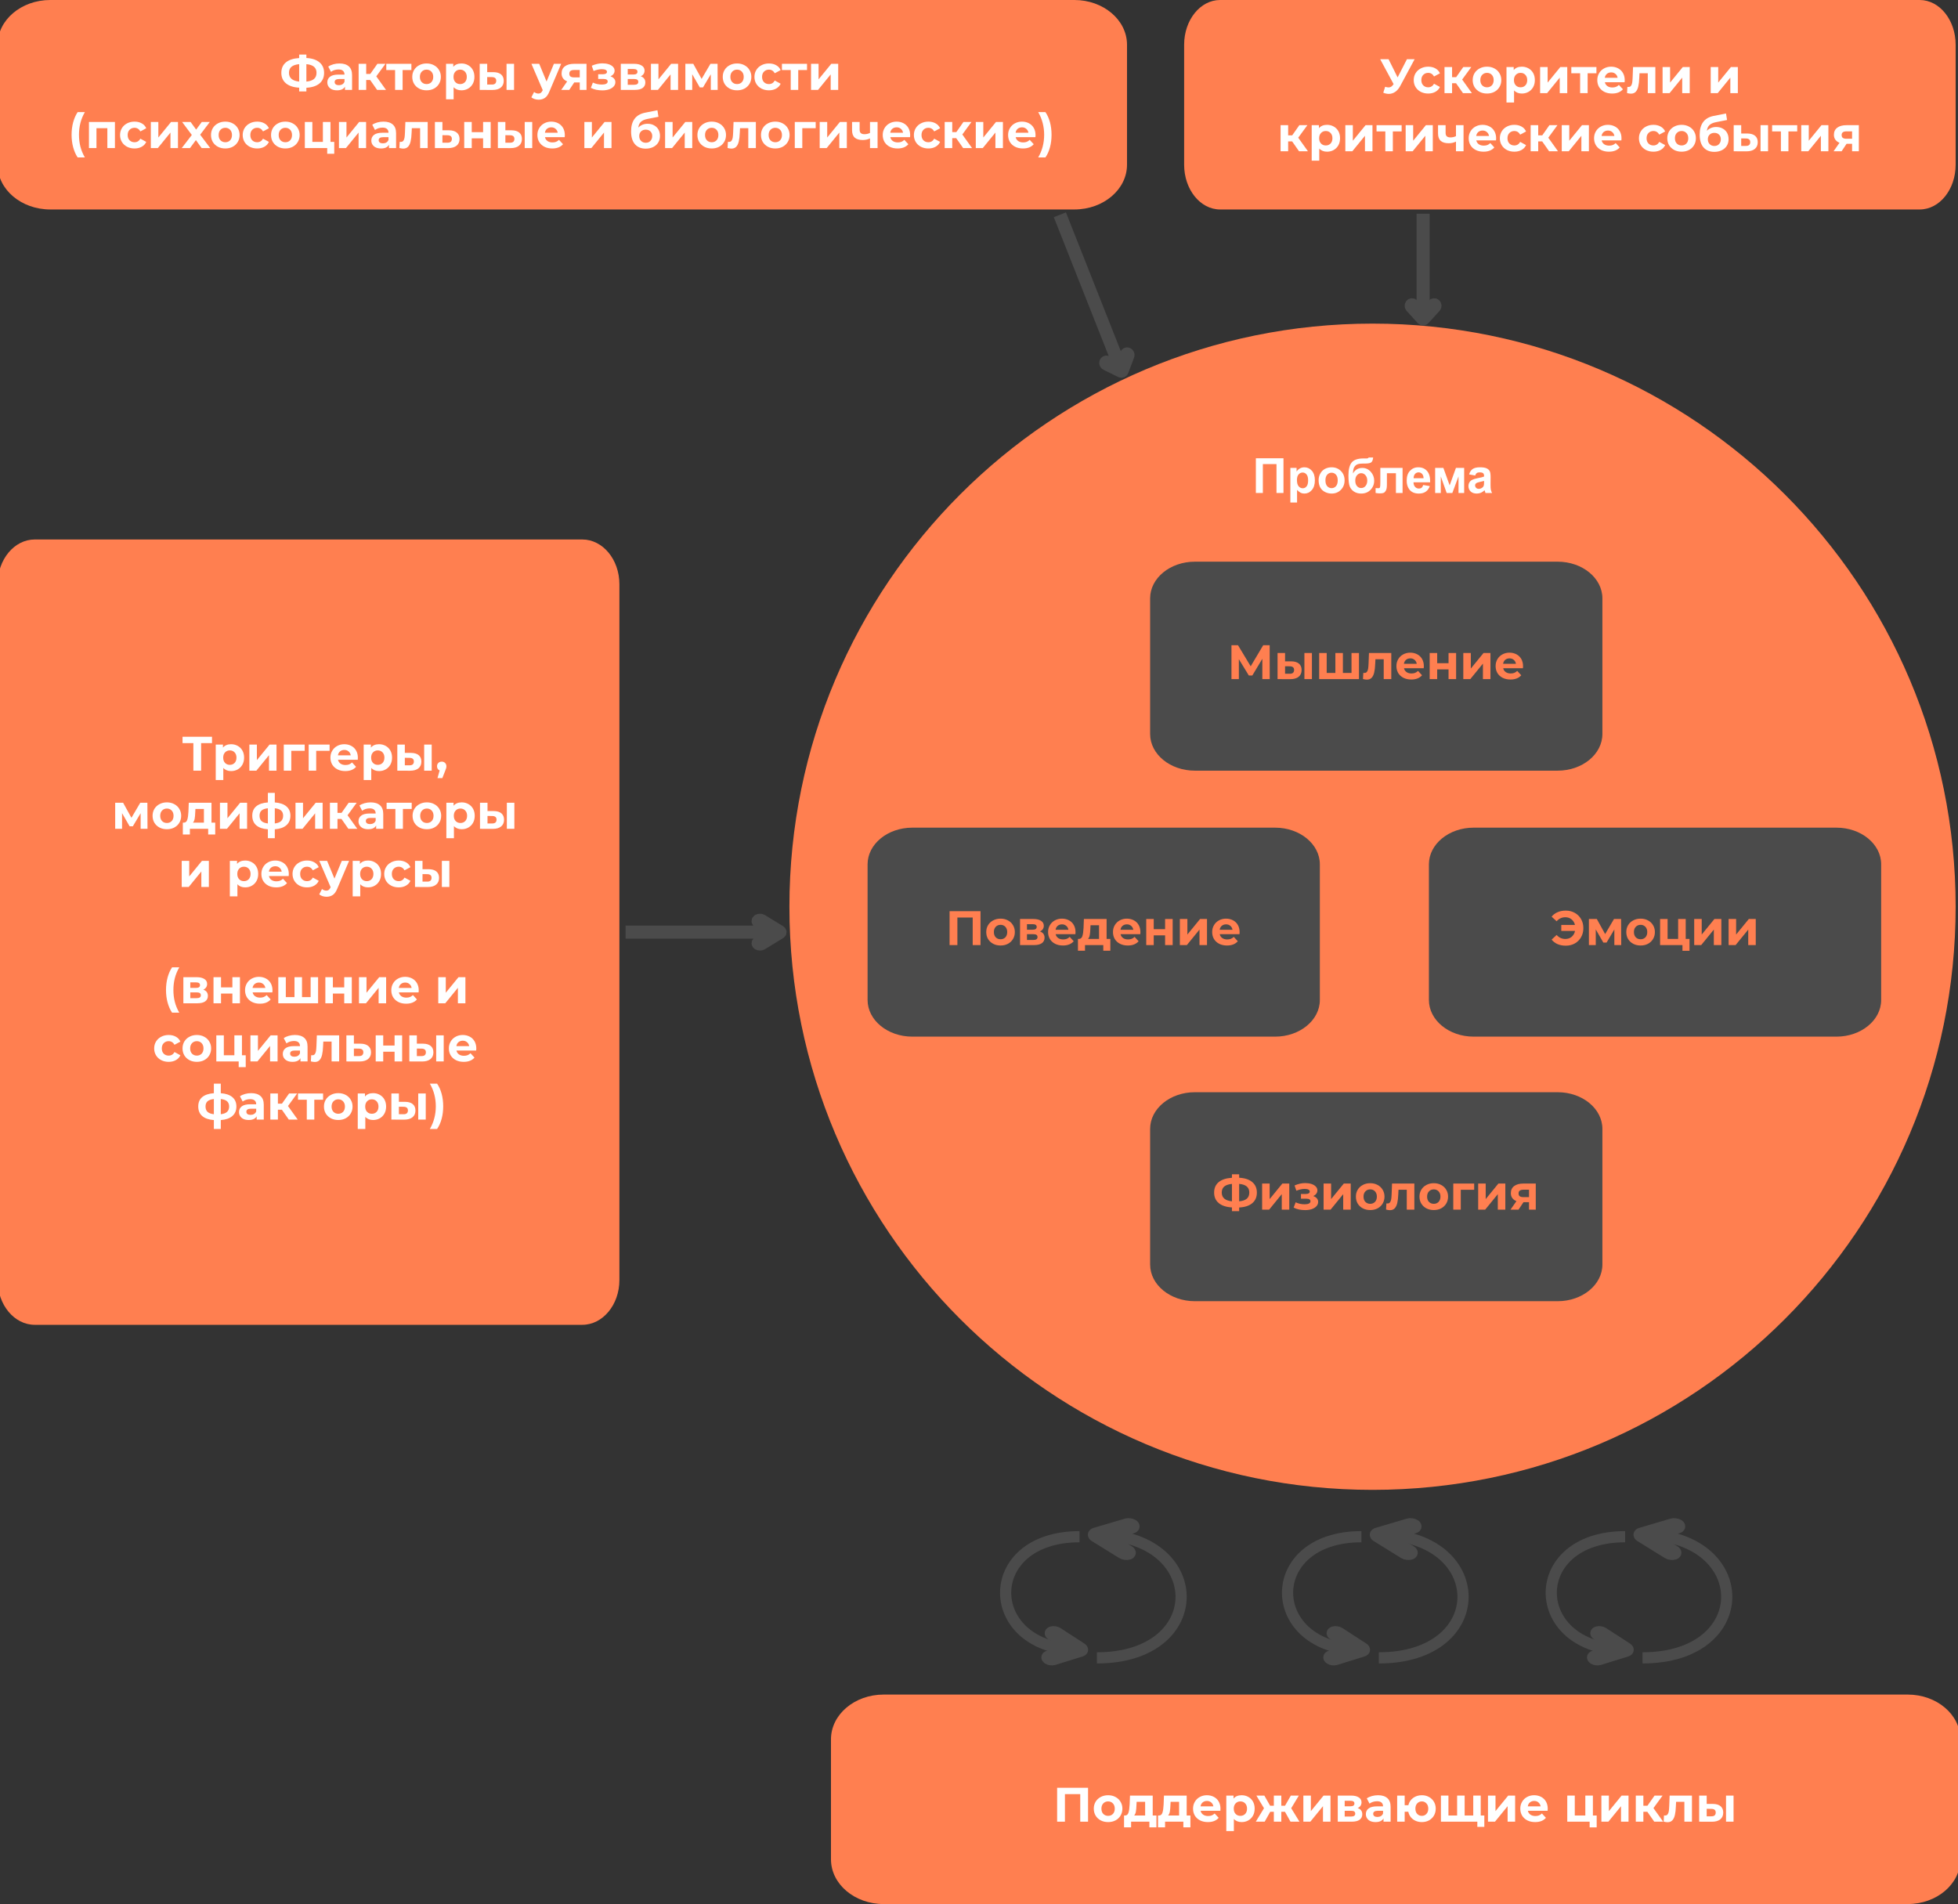 <?xml version="1.0" encoding="UTF-8"?>
<svg xmlns="http://www.w3.org/2000/svg" xmlns:xlink="http://www.w3.org/1999/xlink" width="525.246pt" height="510.763pt" viewBox="0 0 525.246 510.763" version="1.1">
<rect x="0" y="0" width="525.246" height="510.763" fill="#333333" stroke="none"/>
<defs>
<g>
<symbol overflow="visible" id="glyph0-0">
<path style="stroke:none;" d="M 0.516 -9.094 L 7.109 -9.094 L 7.109 0 L 0.516 0 Z M 6.078 -0.906 L 6.078 -8.188 L 1.562 -8.188 L 1.562 -0.906 Z M 6.078 -0.906 "/>
</symbol>
<symbol overflow="visible" id="glyph0-1">
<path style="stroke:none;" d="M 9.406 0 L 9.406 -5.453 L 6.719 -0.969 L 5.781 -0.969 L 3.109 -5.344 L 3.109 0 L 1.125 0 L 1.125 -9.094 L 2.875 -9.094 L 6.281 -3.438 L 9.641 -9.094 L 11.375 -9.094 L 11.391 0 Z M 9.406 0 "/>
</symbol>
<symbol overflow="visible" id="glyph0-2">
<path style="stroke:none;" d="M 4.656 -4.766 C 5.562 -4.754 6.25 -4.547 6.719 -4.141 C 7.188 -3.742 7.422 -3.176 7.422 -2.438 C 7.422 -1.656 7.156 -1.051 6.625 -0.625 C 6.102 -0.195 5.352 0.016 4.375 0.016 L 0.969 0 L 0.969 -7 L 2.984 -7 L 2.984 -4.766 Z M 8.172 -7 L 10.188 -7 L 10.188 0 L 8.172 0 Z M 4.203 -1.438 C 4.586 -1.426 4.883 -1.504 5.094 -1.672 C 5.301 -1.848 5.406 -2.109 5.406 -2.453 C 5.406 -2.797 5.301 -3.047 5.094 -3.203 C 4.895 -3.359 4.598 -3.438 4.203 -3.438 L 2.984 -3.453 L 2.984 -1.438 Z M 4.203 -1.438 "/>
</symbol>
<symbol overflow="visible" id="glyph0-3">
<path style="stroke:none;" d="M 11.641 -7 L 11.641 0 L 0.969 0 L 0.969 -7 L 2.984 -7 L 2.984 -1.656 L 5.312 -1.656 L 5.312 -7 L 7.328 -7 L 7.328 -1.656 L 9.641 -1.656 L 9.641 -7 Z M 11.641 -7 "/>
</symbol>
<symbol overflow="visible" id="glyph0-4">
<path style="stroke:none;" d="M 7.688 -7 L 7.688 0 L 5.656 0 L 5.656 -5.328 L 3.438 -5.328 L 3.375 -4.094 C 3.344 -3.176 3.254 -2.41 3.109 -1.797 C 2.973 -1.191 2.75 -0.719 2.438 -0.375 C 2.125 -0.031 1.691 0.141 1.141 0.141 C 0.848 0.141 0.5 0.086 0.094 -0.016 L 0.188 -1.672 C 0.332 -1.66 0.438 -1.656 0.5 -1.656 C 0.801 -1.656 1.023 -1.766 1.172 -1.984 C 1.328 -2.203 1.43 -2.484 1.484 -2.828 C 1.535 -3.172 1.57 -3.625 1.594 -4.188 L 1.703 -7 Z M 7.688 -7 "/>
</symbol>
<symbol overflow="visible" id="glyph0-5">
<path style="stroke:none;" d="M 7.766 -3.469 C 7.766 -3.445 7.754 -3.266 7.734 -2.922 L 2.438 -2.922 C 2.531 -2.492 2.754 -2.148 3.109 -1.891 C 3.473 -1.641 3.914 -1.516 4.438 -1.516 C 4.801 -1.516 5.125 -1.566 5.406 -1.672 C 5.688 -1.785 5.953 -1.961 6.203 -2.203 L 7.281 -1.031 C 6.625 -0.27 5.66 0.109 4.391 0.109 C 3.598 0.109 2.898 -0.039 2.297 -0.344 C 1.691 -0.656 1.223 -1.082 0.891 -1.625 C 0.566 -2.176 0.406 -2.801 0.406 -3.5 C 0.406 -4.188 0.566 -4.801 0.891 -5.344 C 1.211 -5.895 1.656 -6.32 2.219 -6.625 C 2.789 -6.938 3.426 -7.094 4.125 -7.094 C 4.812 -7.094 5.43 -6.945 5.984 -6.656 C 6.547 -6.363 6.984 -5.941 7.297 -5.391 C 7.609 -4.836 7.766 -4.195 7.766 -3.469 Z M 4.141 -5.562 C 3.68 -5.562 3.297 -5.43 2.984 -5.172 C 2.672 -4.91 2.484 -4.555 2.422 -4.109 L 5.859 -4.109 C 5.785 -4.547 5.594 -4.895 5.281 -5.156 C 4.977 -5.426 4.598 -5.562 4.141 -5.562 Z M 4.141 -5.562 "/>
</symbol>
<symbol overflow="visible" id="glyph0-6">
<path style="stroke:none;" d="M 0.969 -7 L 2.984 -7 L 2.984 -4.266 L 6.031 -4.266 L 6.031 -7 L 8.062 -7 L 8.062 0 L 6.031 0 L 6.031 -2.609 L 2.984 -2.609 L 2.984 0 L 0.969 0 Z M 0.969 -7 "/>
</symbol>
<symbol overflow="visible" id="glyph0-7">
<path style="stroke:none;" d="M 0.969 -7 L 2.984 -7 L 2.984 -2.828 L 6.391 -7 L 8.25 -7 L 8.25 0 L 6.234 0 L 6.234 -4.156 L 2.844 0 L 0.969 0 Z M 0.969 -7 "/>
</symbol>
<symbol overflow="visible" id="glyph0-8">
<path style="stroke:none;" d="M 9.422 -9.094 L 9.422 0 L 7.328 0 L 7.328 -7.391 L 3.219 -7.391 L 3.219 0 L 1.125 0 L 1.125 -9.094 Z M 9.422 -9.094 "/>
</symbol>
<symbol overflow="visible" id="glyph0-9">
<path style="stroke:none;" d="M 4.25 0.109 C 3.508 0.109 2.848 -0.039 2.266 -0.344 C 1.68 -0.656 1.223 -1.082 0.891 -1.625 C 0.566 -2.176 0.406 -2.801 0.406 -3.5 C 0.406 -4.188 0.566 -4.801 0.891 -5.344 C 1.223 -5.895 1.68 -6.32 2.266 -6.625 C 2.848 -6.938 3.508 -7.094 4.25 -7.094 C 4.988 -7.094 5.645 -6.938 6.219 -6.625 C 6.801 -6.32 7.254 -5.895 7.578 -5.344 C 7.91 -4.801 8.078 -4.188 8.078 -3.5 C 8.078 -2.801 7.91 -2.176 7.578 -1.625 C 7.254 -1.082 6.801 -0.656 6.219 -0.344 C 5.645 -0.039 4.988 0.109 4.25 0.109 Z M 4.25 -1.562 C 4.77 -1.562 5.195 -1.734 5.531 -2.078 C 5.863 -2.43 6.031 -2.906 6.031 -3.5 C 6.031 -4.082 5.863 -4.551 5.531 -4.906 C 5.195 -5.258 4.77 -5.438 4.25 -5.438 C 3.727 -5.438 3.297 -5.258 2.953 -4.906 C 2.617 -4.551 2.453 -4.082 2.453 -3.5 C 2.453 -2.906 2.617 -2.43 2.953 -2.078 C 3.297 -1.734 3.727 -1.562 4.25 -1.562 Z M 4.25 -1.562 "/>
</symbol>
<symbol overflow="visible" id="glyph0-10">
<path style="stroke:none;" d="M 6.312 -3.656 C 7.133 -3.375 7.547 -2.816 7.547 -1.984 C 7.547 -1.359 7.305 -0.867 6.828 -0.516 C 6.359 -0.172 5.648 0 4.703 0 L 0.969 0 L 0.969 -7 L 4.547 -7 C 5.422 -7 6.102 -6.836 6.594 -6.516 C 7.094 -6.203 7.344 -5.758 7.344 -5.188 C 7.344 -4.844 7.254 -4.535 7.078 -4.266 C 6.898 -4.004 6.645 -3.801 6.312 -3.656 Z M 2.828 -4.125 L 4.375 -4.125 C 5.082 -4.125 5.438 -4.375 5.438 -4.875 C 5.438 -5.363 5.082 -5.609 4.375 -5.609 L 2.828 -5.609 Z M 4.531 -1.375 C 5.281 -1.375 5.656 -1.629 5.656 -2.141 C 5.656 -2.41 5.566 -2.609 5.391 -2.734 C 5.223 -2.859 4.953 -2.922 4.578 -2.922 L 2.828 -2.922 L 2.828 -1.375 Z M 4.531 -1.375 "/>
</symbol>
<symbol overflow="visible" id="glyph0-11">
<path style="stroke:none;" d="M 8.812 -1.656 L 8.812 1.516 L 6.922 1.516 L 6.922 0 L 2.016 0 L 2.016 1.516 L 0.125 1.516 L 0.125 -1.656 L 0.422 -1.656 C 0.848 -1.664 1.145 -1.922 1.312 -2.422 C 1.477 -2.93 1.582 -3.648 1.625 -4.578 L 1.719 -7 L 7.812 -7 L 7.812 -1.656 Z M 3.453 -4.438 C 3.43 -3.719 3.379 -3.133 3.297 -2.688 C 3.211 -2.238 3.055 -1.895 2.828 -1.656 L 5.781 -1.656 L 5.781 -5.328 L 3.5 -5.328 Z M 3.453 -4.438 "/>
</symbol>
<symbol overflow="visible" id="glyph0-12">
<path style="stroke:none;" d="M 11.906 -4.578 C 11.906 -3.367 11.492 -2.422 10.672 -1.734 C 9.859 -1.047 8.688 -0.66 7.156 -0.578 L 7.156 0.406 L 5.219 0.406 L 5.219 -0.594 C 3.676 -0.688 2.492 -1.078 1.672 -1.766 C 0.848 -2.453 0.438 -3.391 0.438 -4.578 C 0.438 -5.773 0.848 -6.711 1.672 -7.391 C 2.492 -8.066 3.676 -8.453 5.219 -8.547 L 5.219 -9.484 L 7.156 -9.484 L 7.156 -8.562 C 8.688 -8.477 9.859 -8.086 10.672 -7.391 C 11.492 -6.703 11.906 -5.766 11.906 -4.578 Z M 7.156 -2.234 C 8.07 -2.316 8.754 -2.551 9.203 -2.938 C 9.648 -3.32 9.875 -3.875 9.875 -4.594 C 9.875 -5.977 8.969 -6.75 7.156 -6.906 Z M 2.484 -4.578 C 2.484 -3.203 3.395 -2.422 5.219 -2.234 L 5.219 -6.906 C 4.289 -6.812 3.602 -6.578 3.156 -6.203 C 2.707 -5.828 2.484 -5.285 2.484 -4.578 Z M 2.484 -4.578 "/>
</symbol>
<symbol overflow="visible" id="glyph0-13">
<path style="stroke:none;" d="M 5.516 -3.641 C 5.93 -3.504 6.254 -3.301 6.484 -3.031 C 6.711 -2.77 6.828 -2.453 6.828 -2.078 C 6.828 -1.641 6.676 -1.254 6.375 -0.922 C 6.07 -0.586 5.656 -0.328 5.125 -0.141 C 4.594 0.035 3.992 0.125 3.328 0.125 C 2.785 0.125 2.25 0.07 1.719 -0.031 C 1.188 -0.145 0.695 -0.316 0.25 -0.547 L 0.797 -1.969 C 1.523 -1.613 2.336 -1.438 3.234 -1.438 C 3.711 -1.438 4.086 -1.504 4.359 -1.641 C 4.629 -1.785 4.766 -1.988 4.766 -2.25 C 4.766 -2.477 4.672 -2.648 4.484 -2.766 C 4.297 -2.879 4.02 -2.938 3.656 -2.938 L 2.219 -2.938 L 2.219 -4.203 L 3.469 -4.203 C 3.82 -4.203 4.094 -4.254 4.281 -4.359 C 4.477 -4.473 4.578 -4.641 4.578 -4.859 C 4.578 -5.086 4.457 -5.258 4.219 -5.375 C 3.977 -5.5 3.641 -5.562 3.203 -5.562 C 2.523 -5.562 1.785 -5.398 0.984 -5.078 L 0.5 -6.484 C 1.469 -6.91 2.41 -7.125 3.328 -7.125 C 3.961 -7.125 4.523 -7.047 5.016 -6.891 C 5.516 -6.734 5.906 -6.504 6.188 -6.203 C 6.477 -5.91 6.625 -5.562 6.625 -5.156 C 6.625 -4.832 6.523 -4.535 6.328 -4.266 C 6.129 -4.004 5.859 -3.797 5.516 -3.641 Z M 5.516 -3.641 "/>
</symbol>
<symbol overflow="visible" id="glyph0-14">
<path style="stroke:none;" d="M 6.578 -5.328 L 2.984 -5.328 L 2.984 0 L 0.969 0 L 0.969 -7 L 6.578 -7 Z M 6.578 -5.328 "/>
</symbol>
<symbol overflow="visible" id="glyph0-15">
<path style="stroke:none;" d="M 7.188 -7 L 7.188 0 L 5.375 0 L 5.375 -2 L 3.891 -2 L 2.562 0 L 0.406 0 L 2 -2.281 C 1.52 -2.477 1.148 -2.754 0.891 -3.109 C 0.629 -3.473 0.5 -3.91 0.5 -4.422 C 0.5 -5.242 0.797 -5.879 1.391 -6.328 C 1.984 -6.773 2.801 -7 3.844 -7 Z M 3.891 -5.344 C 3.453 -5.344 3.125 -5.266 2.906 -5.109 C 2.688 -4.953 2.578 -4.703 2.578 -4.359 C 2.578 -4.004 2.68 -3.75 2.891 -3.594 C 3.109 -3.438 3.43 -3.359 3.859 -3.359 L 5.375 -3.359 L 5.375 -5.344 Z M 3.891 -5.344 "/>
</symbol>
<symbol overflow="visible" id="glyph0-16">
<path style="stroke:none;" d="M 4.047 -9.25 C 4.941 -9.25 5.75 -9.047 6.469 -8.641 C 7.188 -8.242 7.75 -7.688 8.156 -6.969 C 8.562 -6.258 8.766 -5.453 8.766 -4.547 C 8.766 -3.648 8.562 -2.844 8.156 -2.125 C 7.75 -1.406 7.188 -0.844 6.469 -0.438 C 5.75 -0.039 4.941 0.156 4.047 0.156 C 3.234 0.156 2.504 0.02 1.859 -0.25 C 1.211 -0.531 0.676 -0.938 0.25 -1.469 L 1.594 -2.719 C 2.227 -2 3.008 -1.641 3.938 -1.641 C 4.602 -1.641 5.164 -1.832 5.625 -2.219 C 6.094 -2.613 6.395 -3.141 6.531 -3.797 L 2.844 -3.797 L 2.844 -5.406 L 6.516 -5.406 C 6.367 -6.031 6.062 -6.531 5.594 -6.906 C 5.133 -7.281 4.582 -7.469 3.938 -7.469 C 3.008 -7.469 2.227 -7.109 1.594 -6.391 L 0.25 -7.625 C 0.676 -8.156 1.211 -8.555 1.859 -8.828 C 2.504 -9.109 3.234 -9.25 4.047 -9.25 Z M 4.047 -9.25 "/>
</symbol>
<symbol overflow="visible" id="glyph0-17">
<path style="stroke:none;" d="M 7.797 0 L 7.797 -4.188 L 5.703 -0.672 L 4.844 -0.672 L 2.812 -4.203 L 2.812 0 L 0.969 0 L 0.969 -7 L 3.094 -7 L 5.328 -2.953 L 7.703 -7 L 9.609 -7 L 9.641 0 Z M 7.797 0 "/>
</symbol>
<symbol overflow="visible" id="glyph0-18">
<path style="stroke:none;" d="M 8.859 -1.656 L 8.859 1.531 L 6.969 1.531 L 6.969 0 L 0.969 0 L 0.969 -7 L 2.984 -7 L 2.984 -1.656 L 5.812 -1.656 L 5.812 -7 L 7.844 -7 L 7.844 -1.656 Z M 8.859 -1.656 "/>
</symbol>
<symbol overflow="visible" id="glyph0-19">
<path style="stroke:none;" d="M 3.688 -7.094 C 4.77 -7.094 5.602 -6.832 6.188 -6.312 C 6.77 -5.801 7.062 -5.023 7.062 -3.984 L 7.062 0 L 5.156 0 L 5.156 -0.875 C 4.781 -0.219 4.07 0.109 3.031 0.109 C 2.488 0.109 2.02 0.02 1.625 -0.156 C 1.238 -0.344 0.941 -0.598 0.734 -0.922 C 0.523 -1.242 0.422 -1.609 0.422 -2.016 C 0.422 -2.66 0.664 -3.172 1.156 -3.547 C 1.645 -3.922 2.398 -4.109 3.422 -4.109 L 5.031 -4.109 C 5.031 -4.547 4.895 -4.883 4.625 -5.125 C 4.363 -5.363 3.961 -5.484 3.422 -5.484 C 3.047 -5.484 2.676 -5.426 2.312 -5.312 C 1.957 -5.195 1.656 -5.039 1.406 -4.844 L 0.672 -6.25 C 1.055 -6.52 1.516 -6.727 2.047 -6.875 C 2.578 -7.02 3.125 -7.094 3.688 -7.094 Z M 3.531 -1.266 C 3.883 -1.266 4.191 -1.344 4.453 -1.5 C 4.723 -1.656 4.914 -1.891 5.031 -2.203 L 5.031 -2.922 L 3.641 -2.922 C 2.805 -2.922 2.391 -2.648 2.391 -2.109 C 2.391 -1.848 2.488 -1.641 2.688 -1.484 C 2.895 -1.336 3.176 -1.266 3.531 -1.266 Z M 3.531 -1.266 "/>
</symbol>
<symbol overflow="visible" id="glyph0-20">
<path style="stroke:none;" d="M 4.062 -2.656 L 3 -2.656 L 3 0 L 0.969 0 L 0.969 -7 L 3 -7 L 3 -4.281 L 4.094 -4.281 L 6 -7 L 8.156 -7 L 5.703 -3.641 L 8.312 0 L 5.922 0 Z M 4.062 -2.656 "/>
</symbol>
<symbol overflow="visible" id="glyph0-21">
<path style="stroke:none;" d="M 6.844 -5.328 L 4.484 -5.328 L 4.484 0 L 2.469 0 L 2.469 -5.328 L 0.109 -5.328 L 0.109 -7 L 6.844 -7 Z M 6.844 -5.328 "/>
</symbol>
<symbol overflow="visible" id="glyph0-22">
<path style="stroke:none;" d="M 5.094 -7.094 C 5.75 -7.094 6.344 -6.941 6.875 -6.641 C 7.406 -6.348 7.82 -5.93 8.125 -5.391 C 8.426 -4.848 8.578 -4.219 8.578 -3.5 C 8.578 -2.781 8.426 -2.148 8.125 -1.609 C 7.82 -1.066 7.406 -0.645 6.875 -0.344 C 6.344 -0.039 5.75 0.109 5.094 0.109 C 4.207 0.109 3.508 -0.172 3 -0.734 L 3 2.516 L 0.969 2.516 L 0.969 -7 L 2.906 -7 L 2.906 -6.188 C 3.406 -6.789 4.133 -7.094 5.094 -7.094 Z M 4.75 -1.562 C 5.27 -1.562 5.695 -1.734 6.031 -2.078 C 6.363 -2.43 6.531 -2.906 6.531 -3.5 C 6.531 -4.082 6.363 -4.551 6.031 -4.906 C 5.695 -5.258 5.27 -5.438 4.75 -5.438 C 4.227 -5.438 3.801 -5.258 3.469 -4.906 C 3.133 -4.551 2.969 -4.082 2.969 -3.5 C 2.969 -2.906 3.133 -2.43 3.469 -2.078 C 3.801 -1.734 4.227 -1.562 4.75 -1.562 Z M 4.75 -1.562 "/>
</symbol>
<symbol overflow="visible" id="glyph0-23">
<path style="stroke:none;" d=""/>
</symbol>
<symbol overflow="visible" id="glyph0-24">
<path style="stroke:none;" d="M 7.984 -7 L 4.828 0.422 C 4.504 1.234 4.109 1.801 3.641 2.125 C 3.172 2.457 2.598 2.625 1.922 2.625 C 1.566 2.625 1.207 2.566 0.844 2.453 C 0.488 2.336 0.203 2.18 -0.016 1.984 L 0.719 0.547 C 0.875 0.68 1.051 0.785 1.25 0.859 C 1.457 0.941 1.66 0.984 1.859 0.984 C 2.141 0.984 2.363 0.914 2.531 0.781 C 2.707 0.645 2.867 0.422 3.016 0.109 L 3.031 0.047 L 0 -7 L 2.094 -7 L 4.062 -2.25 L 6.031 -7 Z M 7.984 -7 "/>
</symbol>
<symbol overflow="visible" id="glyph0-25">
<path style="stroke:none;" d="M 4.297 0.109 C 3.555 0.109 2.891 -0.039 2.297 -0.344 C 1.703 -0.656 1.238 -1.082 0.906 -1.625 C 0.57 -2.176 0.406 -2.801 0.406 -3.5 C 0.406 -4.188 0.57 -4.801 0.906 -5.344 C 1.238 -5.895 1.703 -6.32 2.297 -6.625 C 2.891 -6.938 3.555 -7.094 4.297 -7.094 C 5.035 -7.094 5.68 -6.938 6.234 -6.625 C 6.785 -6.32 7.188 -5.883 7.438 -5.312 L 5.859 -4.469 C 5.492 -5.113 4.969 -5.438 4.281 -5.438 C 3.758 -5.438 3.32 -5.258 2.969 -4.906 C 2.625 -4.562 2.453 -4.094 2.453 -3.5 C 2.453 -2.895 2.625 -2.422 2.969 -2.078 C 3.32 -1.734 3.758 -1.562 4.281 -1.562 C 4.977 -1.562 5.504 -1.879 5.859 -2.516 L 7.438 -1.656 C 7.188 -1.102 6.785 -0.672 6.234 -0.359 C 5.68 -0.047 5.035 0.109 4.297 0.109 Z M 4.297 0.109 "/>
</symbol>
<symbol overflow="visible" id="glyph0-26">
<path style="stroke:none;" d="M 2.578 2.516 C 2.055 1.734 1.656 0.82 1.375 -0.219 C 1.094 -1.258 0.953 -2.375 0.953 -3.562 C 0.953 -4.75 1.094 -5.863 1.375 -6.906 C 1.656 -7.945 2.055 -8.859 2.578 -9.641 L 4.516 -9.641 C 3.961 -8.68 3.562 -7.703 3.312 -6.703 C 3.062 -5.711 2.938 -4.664 2.938 -3.562 C 2.938 -2.445 3.062 -1.395 3.312 -0.406 C 3.562 0.582 3.961 1.555 4.516 2.516 Z M 2.578 2.516 "/>
</symbol>
<symbol overflow="visible" id="glyph0-27">
<path style="stroke:none;" d="M 7.938 -7 L 7.938 0 L 5.906 0 L 5.906 -5.328 L 2.984 -5.328 L 2.984 0 L 0.969 0 L 0.969 -7 Z M 7.938 -7 "/>
</symbol>
<symbol overflow="visible" id="glyph0-28">
<path style="stroke:none;" d="M 5.359 0 L 3.828 -2.141 L 2.25 0 L 0.031 0 L 2.734 -3.516 L 0.125 -7 L 2.406 -7 L 3.891 -4.953 L 5.406 -7 L 7.562 -7 L 4.969 -3.578 L 7.672 0 Z M 5.359 0 "/>
</symbol>
<symbol overflow="visible" id="glyph0-29">
<path style="stroke:none;" d="M 4.766 -4.766 C 5.672 -4.754 6.363 -4.547 6.844 -4.141 C 7.332 -3.734 7.578 -3.164 7.578 -2.438 C 7.578 -1.664 7.305 -1.062 6.766 -0.625 C 6.223 -0.195 5.461 0.016 4.484 0.016 L 0.969 0 L 0.969 -7 L 2.984 -7 L 2.984 -4.766 Z M 4.297 -1.438 C 4.691 -1.426 4.992 -1.504 5.203 -1.672 C 5.41 -1.848 5.516 -2.109 5.516 -2.453 C 5.516 -2.797 5.41 -3.047 5.203 -3.203 C 5.004 -3.359 4.703 -3.438 4.297 -3.438 L 2.984 -3.453 L 2.984 -1.438 Z M 4.297 -1.438 "/>
</symbol>
<symbol overflow="visible" id="glyph0-30">
<path style="stroke:none;" d="M 5.016 -6.516 C 5.68 -6.516 6.266 -6.375 6.766 -6.094 C 7.273 -5.82 7.664 -5.441 7.938 -4.953 C 8.207 -4.461 8.344 -3.891 8.344 -3.234 C 8.344 -2.566 8.18 -1.973 7.859 -1.453 C 7.535 -0.941 7.082 -0.547 6.5 -0.266 C 5.914 0.016 5.258 0.156 4.531 0.156 C 3.301 0.156 2.336 -0.234 1.641 -1.016 C 0.941 -1.805 0.594 -2.957 0.594 -4.469 C 0.594 -5.875 0.898 -6.992 1.516 -7.828 C 2.129 -8.672 3.066 -9.223 4.328 -9.484 L 7.656 -10.141 L 7.938 -8.391 L 4.984 -7.812 C 4.191 -7.656 3.602 -7.395 3.219 -7.031 C 2.832 -6.664 2.602 -6.148 2.531 -5.484 C 2.832 -5.816 3.195 -6.07 3.625 -6.25 C 4.051 -6.426 4.516 -6.516 5.016 -6.516 Z M 4.531 -1.422 C 5.051 -1.422 5.469 -1.586 5.781 -1.922 C 6.102 -2.266 6.266 -2.695 6.266 -3.219 C 6.266 -3.738 6.102 -4.156 5.781 -4.469 C 5.469 -4.781 5.051 -4.938 4.531 -4.938 C 4.008 -4.938 3.586 -4.781 3.266 -4.469 C 2.941 -4.156 2.781 -3.738 2.781 -3.219 C 2.781 -2.688 2.941 -2.254 3.266 -1.922 C 3.598 -1.586 4.02 -1.422 4.531 -1.422 Z M 4.531 -1.422 "/>
</symbol>
<symbol overflow="visible" id="glyph0-31">
<path style="stroke:none;" d="M 7.266 -7 L 7.266 0 L 5.234 0 L 5.234 -2.594 C 4.648 -2.301 4 -2.156 3.281 -2.156 C 2.344 -2.156 1.629 -2.367 1.141 -2.797 C 0.66 -3.223 0.422 -3.891 0.422 -4.797 L 0.422 -7 L 2.453 -7 L 2.453 -4.922 C 2.453 -4.504 2.562 -4.195 2.781 -4 C 3.008 -3.812 3.332 -3.719 3.75 -3.719 C 4.27 -3.719 4.766 -3.832 5.234 -4.062 L 5.234 -7 Z M 7.266 -7 "/>
</symbol>
<symbol overflow="visible" id="glyph0-32">
<path style="stroke:none;" d="M 0.125 2.516 C 0.676 1.555 1.078 0.582 1.328 -0.406 C 1.586 -1.395 1.719 -2.445 1.719 -3.562 C 1.719 -4.664 1.586 -5.711 1.328 -6.703 C 1.078 -7.703 0.676 -8.68 0.125 -9.641 L 2.062 -9.641 C 2.594 -8.867 3 -7.961 3.281 -6.922 C 3.562 -5.879 3.703 -4.758 3.703 -3.562 C 3.703 -2.363 3.562 -1.242 3.281 -0.203 C 3.008 0.828 2.602 1.734 2.062 2.516 Z M 0.125 2.516 "/>
</symbol>
<symbol overflow="visible" id="glyph0-33">
<path style="stroke:none;" d="M 9.344 -9.094 L 5.469 -1.891 C 5.094 -1.203 4.645 -0.68 4.125 -0.328 C 3.602 0.023 3.035 0.203 2.422 0.203 C 1.941 0.203 1.445 0.098 0.938 -0.109 L 1.438 -1.703 C 1.801 -1.586 2.109 -1.531 2.359 -1.531 C 2.617 -1.531 2.848 -1.594 3.047 -1.719 C 3.254 -1.844 3.445 -2.039 3.625 -2.312 L 3.703 -2.422 L 0.109 -9.094 L 2.359 -9.094 L 4.781 -4.219 L 7.281 -9.094 Z M 9.344 -9.094 "/>
</symbol>
<symbol overflow="visible" id="glyph0-34">
<path style="stroke:none;" d="M 8.094 -7.391 L 5.172 -7.391 L 5.172 0 L 3.094 0 L 3.094 -7.391 L 0.188 -7.391 L 0.188 -9.094 L 8.094 -9.094 Z M 8.094 -7.391 "/>
</symbol>
<symbol overflow="visible" id="glyph0-35">
<path style="stroke:none;" d="M 1.719 -2.422 C 2.082 -2.422 2.379 -2.305 2.609 -2.078 C 2.848 -1.848 2.969 -1.547 2.969 -1.172 C 2.969 -0.992 2.941 -0.816 2.891 -0.641 C 2.848 -0.473 2.754 -0.219 2.609 0.125 L 1.875 2 L 0.578 2 L 1.156 -0.062 C 0.938 -0.145 0.766 -0.285 0.641 -0.484 C 0.516 -0.68 0.453 -0.91 0.453 -1.172 C 0.453 -1.547 0.57 -1.848 0.812 -2.078 C 1.051 -2.305 1.352 -2.422 1.719 -2.422 Z M 1.719 -2.422 "/>
</symbol>
<symbol overflow="visible" id="glyph0-36">
<path style="stroke:none;" d="M 10.641 -3.516 C 10.641 -2.43 10.273 -1.578 9.547 -0.953 C 8.828 -0.328 7.797 0.031 6.453 0.125 L 6.453 2.516 L 4.594 2.516 L 4.594 0.125 C 3.25 0.031 2.211 -0.32 1.484 -0.938 C 0.766 -1.562 0.406 -2.422 0.406 -3.516 C 0.406 -4.598 0.758 -5.438 1.469 -6.031 C 2.188 -6.633 3.227 -6.984 4.594 -7.078 L 4.594 -9.641 L 6.453 -9.641 L 6.453 -7.078 C 7.797 -6.984 8.828 -6.633 9.547 -6.031 C 10.273 -5.426 10.641 -4.586 10.641 -3.516 Z M 2.359 -3.516 C 2.359 -2.898 2.535 -2.422 2.891 -2.078 C 3.254 -1.742 3.82 -1.531 4.594 -1.438 L 4.594 -5.516 C 3.82 -5.43 3.254 -5.227 2.891 -4.906 C 2.535 -4.582 2.359 -4.117 2.359 -3.516 Z M 6.453 -1.438 C 7.223 -1.531 7.785 -1.742 8.141 -2.078 C 8.504 -2.422 8.688 -2.898 8.688 -3.516 C 8.688 -4.117 8.504 -4.582 8.141 -4.906 C 7.785 -5.227 7.223 -5.43 6.453 -5.516 Z M 6.453 -1.438 "/>
</symbol>
<symbol overflow="visible" id="glyph0-37">
<path style="stroke:none;" d="M 7.906 -2.656 L 6.922 -2.656 L 6.922 0 L 4.922 0 L 4.922 -2.656 L 3.953 -2.656 L 2.469 0 L 0.078 0 L 2.281 -3.609 L 0.234 -7 L 2.375 -7 L 3.922 -4.281 L 4.922 -4.281 L 4.922 -7 L 6.922 -7 L 6.922 -4.281 L 7.922 -4.281 L 9.484 -7 L 11.625 -7 L 9.578 -3.609 L 11.797 0 L 9.391 0 Z M 7.906 -2.656 "/>
</symbol>
<symbol overflow="visible" id="glyph0-38">
<path style="stroke:none;" d="M 7.594 -7.094 C 8.301 -7.094 8.938 -6.938 9.5 -6.625 C 10.062 -6.32 10.504 -5.895 10.828 -5.344 C 11.148 -4.801 11.312 -4.188 11.312 -3.5 C 11.312 -2.801 11.148 -2.176 10.828 -1.625 C 10.504 -1.082 10.062 -0.656 9.5 -0.344 C 8.938 -0.039 8.301 0.109 7.594 0.109 C 6.977 0.109 6.414 -0.004 5.906 -0.234 C 5.395 -0.461 4.969 -0.785 4.625 -1.203 C 4.289 -1.629 4.066 -2.117 3.953 -2.672 L 2.984 -2.672 L 2.984 0 L 0.969 0 L 0.969 -7 L 2.984 -7 L 2.984 -4.422 L 3.969 -4.422 C 4.164 -5.234 4.586 -5.879 5.234 -6.359 C 5.891 -6.848 6.676 -7.094 7.594 -7.094 Z M 7.594 -1.562 C 8.082 -1.562 8.488 -1.734 8.812 -2.078 C 9.145 -2.43 9.312 -2.906 9.312 -3.5 C 9.312 -4.094 9.145 -4.562 8.812 -4.906 C 8.488 -5.258 8.082 -5.438 7.594 -5.438 C 7.094 -5.438 6.676 -5.258 6.344 -4.906 C 6.02 -4.562 5.859 -4.094 5.859 -3.5 C 5.859 -2.906 6.02 -2.43 6.344 -2.078 C 6.676 -1.734 7.094 -1.562 7.594 -1.562 Z M 7.594 -1.562 "/>
</symbol>
<symbol overflow="visible" id="glyph0-39">
<path style="stroke:none;" d="M 11.641 -7 L 11.641 0 L 0.969 0 L 0.969 -7 L 2.984 -7 L 2.984 -1.656 L 5.312 -1.656 L 5.312 -7 L 7.328 -7 L 7.328 -1.656 L 9.641 -1.656 L 9.641 -7 Z M 12.609 -1.656 L 12.609 1.391 L 10.734 1.391 L 10.734 0 L 9.578 0 L 9.578 -1.656 Z M 12.609 -1.656 "/>
</symbol>
<symbol overflow="visible" id="glyph1-0">
<path style="stroke:none;" d="M 1.625 0 L 1.625 -8.125 L 8.125 -8.125 L 8.125 0 Z M 1.828 -0.203 L 7.922 -0.203 L 7.922 -7.922 L 1.828 -7.922 Z M 1.828 -0.203 "/>
</symbol>
<symbol overflow="visible" id="glyph1-1">
<path style="stroke:none;" d="M 0.969 -9.312 L 8.375 -9.312 L 8.375 0 L 6.5 0 L 6.5 -7.75 L 2.844 -7.75 L 2.844 0 L 0.969 0 Z M 0.969 -9.312 "/>
</symbol>
<symbol overflow="visible" id="glyph1-2">
<path style="stroke:none;" d="M 0.875 -6.734 L 2.547 -6.734 L 2.547 -5.75 C 2.766 -6.094 3.055 -6.367 3.422 -6.578 C 3.785 -6.785 4.191 -6.891 4.641 -6.891 C 5.43 -6.891 6.098 -6.582 6.641 -5.969 C 7.18 -5.352 7.453 -4.5 7.453 -3.406 C 7.453 -2.281 7.176 -1.406 6.625 -0.781 C 6.082 -0.156 5.422 0.156 4.641 0.156 C 4.266 0.156 3.926 0.082 3.625 -0.062 C 3.32 -0.219 3.004 -0.473 2.672 -0.828 L 2.672 2.562 L 0.875 2.562 Z M 2.641 -3.484 C 2.641 -2.723 2.789 -2.16 3.094 -1.797 C 3.395 -1.441 3.766 -1.266 4.203 -1.266 C 4.609 -1.266 4.945 -1.43 5.219 -1.766 C 5.5 -2.098 5.641 -2.641 5.641 -3.391 C 5.641 -4.098 5.5 -4.625 5.219 -4.969 C 4.938 -5.312 4.586 -5.484 4.172 -5.484 C 3.734 -5.484 3.367 -5.312 3.078 -4.969 C 2.785 -4.633 2.641 -4.141 2.641 -3.484 Z M 2.641 -3.484 "/>
</symbol>
<symbol overflow="visible" id="glyph1-3">
<path style="stroke:none;" d="M 0.516 -3.469 C 0.516 -4.062 0.66 -4.633 0.953 -5.188 C 1.242 -5.738 1.656 -6.16 2.188 -6.453 C 2.727 -6.742 3.332 -6.891 4 -6.891 C 5.008 -6.891 5.844 -6.555 6.5 -5.891 C 7.156 -5.234 7.484 -4.398 7.484 -3.391 C 7.484 -2.367 7.148 -1.52 6.484 -0.844 C 5.828 -0.176 5 0.156 4 0.156 C 3.383 0.156 2.797 0.016 2.234 -0.266 C 1.672 -0.547 1.242 -0.953 0.953 -1.484 C 0.66 -2.023 0.516 -2.688 0.516 -3.469 Z M 2.344 -3.375 C 2.344 -2.707 2.5 -2.191 2.812 -1.828 C 3.133 -1.473 3.531 -1.297 4 -1.297 C 4.469 -1.297 4.859 -1.473 5.172 -1.828 C 5.484 -2.191 5.641 -2.711 5.641 -3.391 C 5.641 -4.047 5.484 -4.551 5.172 -4.906 C 4.859 -5.258 4.469 -5.438 4 -5.438 C 3.531 -5.438 3.133 -5.258 2.812 -4.906 C 2.5 -4.551 2.344 -4.039 2.344 -3.375 Z M 2.344 -3.375 "/>
</symbol>
<symbol overflow="visible" id="glyph1-4">
<path style="stroke:none;" d="M 6 -9.516 L 7.203 -9.516 C 7.16 -8.984 7.02 -8.578 6.781 -8.297 C 6.539 -8.023 5.941 -7.891 4.984 -7.891 C 4.867 -7.891 4.754 -7.891 4.641 -7.891 L 4.406 -7.891 C 3.844 -7.891 3.383 -7.828 3.031 -7.703 C 2.676 -7.578 2.383 -7.332 2.156 -6.969 C 1.926 -6.613 1.805 -6.035 1.797 -5.234 C 2.066 -5.734 2.41 -6.102 2.828 -6.344 C 3.242 -6.594 3.738 -6.719 4.312 -6.719 C 5.195 -6.719 5.945 -6.375 6.562 -5.688 C 7.176 -5 7.484 -4.203 7.484 -3.297 C 7.484 -2.348 7.16 -1.535 6.516 -0.859 C 5.867 -0.18 5.023 0.156 3.984 0.156 C 3.266 0.156 2.633 -0.016 2.094 -0.359 C 1.551 -0.703 1.16 -1.172 0.922 -1.766 C 0.691 -2.359 0.578 -3.344 0.578 -4.719 C 0.578 -6.332 0.875 -7.492 1.469 -8.203 C 2.07 -8.91 3.113 -9.266 4.594 -9.266 L 5.484 -9.266 C 5.734 -9.266 5.906 -9.348 6 -9.516 Z M 2.406 -3.312 C 2.406 -2.707 2.555 -2.223 2.859 -1.859 C 3.16 -1.504 3.535 -1.328 3.984 -1.328 C 4.461 -1.328 4.852 -1.508 5.156 -1.875 C 5.469 -2.25 5.625 -2.727 5.625 -3.312 C 5.625 -3.906 5.469 -4.383 5.156 -4.75 C 4.844 -5.125 4.457 -5.312 4 -5.312 C 3.562 -5.312 3.188 -5.129 2.875 -4.766 C 2.562 -4.41 2.406 -3.926 2.406 -3.312 Z M 2.406 -3.312 "/>
</symbol>
<symbol overflow="visible" id="glyph1-5">
<path style="stroke:none;" d="M 1.422 -6.734 L 7.391 -6.734 L 7.391 0 L 5.609 0 L 5.609 -5.297 L 3.188 -5.297 L 3.188 -2.266 C 3.188 -1.492 3.094 -0.953 2.906 -0.641 C 2.727 -0.328 2.531 -0.125 2.312 -0.031 C 2.102 0.062 1.758 0.109 1.281 0.109 C 1 0.109 0.625 0.07 0.156 0 L 0.156 -1.312 C 0.195 -1.312 0.297 -1.305 0.453 -1.297 C 0.641 -1.285 0.785 -1.281 0.891 -1.281 C 1.129 -1.281 1.273 -1.359 1.328 -1.516 C 1.391 -1.68 1.422 -2.125 1.422 -2.844 Z M 1.422 -6.734 "/>
</symbol>
<symbol overflow="visible" id="glyph1-6">
<path style="stroke:none;" d="M 4.844 -2.141 L 6.609 -1.844 C 6.379 -1.195 6.02 -0.703 5.531 -0.359 C 5.039 -0.016 4.426 0.156 3.688 0.156 C 2.508 0.156 1.641 -0.227 1.078 -1 C 0.629 -1.613 0.406 -2.383 0.406 -3.312 C 0.406 -4.438 0.695 -5.312 1.281 -5.938 C 1.875 -6.57 2.613 -6.891 3.5 -6.891 C 4.508 -6.891 5.301 -6.555 5.875 -5.891 C 6.457 -5.234 6.734 -4.223 6.703 -2.859 L 2.234 -2.859 C 2.254 -2.328 2.398 -1.914 2.672 -1.625 C 2.941 -1.332 3.285 -1.188 3.703 -1.188 C 3.984 -1.188 4.219 -1.258 4.406 -1.406 C 4.594 -1.562 4.738 -1.805 4.844 -2.141 Z M 4.938 -3.953 C 4.926 -4.461 4.789 -4.852 4.531 -5.125 C 4.281 -5.395 3.973 -5.531 3.609 -5.531 C 3.223 -5.531 2.898 -5.391 2.641 -5.109 C 2.391 -4.816 2.266 -4.43 2.266 -3.953 Z M 4.938 -3.953 "/>
</symbol>
<symbol overflow="visible" id="glyph1-7">
<path style="stroke:none;" d="M 0.984 -6.734 L 3.188 -6.734 L 4.875 -2.047 L 6.562 -6.734 L 8.766 -6.734 L 8.766 0 L 7.25 0 L 7.25 -4.438 L 5.594 0 L 4.078 0 L 2.5 -4.438 L 2.5 0 L 0.984 0 Z M 0.984 -6.734 "/>
</symbol>
<symbol overflow="visible" id="glyph1-8">
<path style="stroke:none;" d="M 2.266 -4.688 L 0.641 -4.984 C 0.828 -5.629 1.141 -6.109 1.578 -6.422 C 2.023 -6.734 2.688 -6.891 3.562 -6.891 C 4.363 -6.891 4.957 -6.797 5.344 -6.609 C 5.727 -6.422 6 -6.18 6.156 -5.891 C 6.32 -5.598 6.406 -5.066 6.406 -4.297 L 6.391 -2.219 C 6.391 -1.625 6.414 -1.188 6.469 -0.906 C 6.531 -0.625 6.641 -0.32 6.797 0 L 5.031 0 C 4.977 -0.113 4.922 -0.289 4.859 -0.531 C 4.828 -0.633 4.805 -0.703 4.797 -0.734 C 4.484 -0.441 4.156 -0.219 3.812 -0.062 C 3.469 0.082 3.098 0.156 2.703 0.156 C 2.004 0.156 1.457 -0.031 1.062 -0.406 C 0.664 -0.789 0.469 -1.27 0.469 -1.844 C 0.469 -2.219 0.555 -2.555 0.734 -2.859 C 0.922 -3.16 1.176 -3.391 1.5 -3.547 C 1.832 -3.703 2.305 -3.844 2.922 -3.969 C 3.754 -4.125 4.332 -4.27 4.656 -4.406 L 4.656 -4.578 C 4.656 -4.922 4.566 -5.164 4.391 -5.312 C 4.223 -5.457 3.906 -5.531 3.438 -5.531 C 3.125 -5.531 2.879 -5.469 2.703 -5.344 C 2.523 -5.219 2.379 -5 2.266 -4.688 Z M 4.656 -3.234 C 4.426 -3.16 4.062 -3.07 3.562 -2.969 C 3.07 -2.863 2.75 -2.758 2.594 -2.656 C 2.363 -2.488 2.25 -2.281 2.25 -2.031 C 2.25 -1.781 2.344 -1.562 2.531 -1.375 C 2.719 -1.195 2.953 -1.109 3.234 -1.109 C 3.555 -1.109 3.863 -1.211 4.156 -1.422 C 4.375 -1.578 4.516 -1.773 4.578 -2.016 C 4.629 -2.16 4.656 -2.445 4.656 -2.875 Z M 4.656 -3.234 "/>
</symbol>
</g>
<clipPath id="clip1">
  <rect x="0" y="0" width="81" height="15"/>
</clipPath>
<g id="surface5" clip-path="url(#clip1)">
<g style="fill:rgb(100%,49.799%,31.4%);fill-opacity:1;">
  <use xlink:href="#glyph0-1" x="0.224" y="11.171"/>
  <use xlink:href="#glyph0-2" x="12.743" y="11.171"/>
  <use xlink:href="#glyph0-3" x="23.91" y="11.171"/>
  <use xlink:href="#glyph0-4" x="36.533" y="11.171"/>
  <use xlink:href="#glyph0-5" x="45.191" y="11.171"/>
  <use xlink:href="#glyph0-6" x="53.55" y="11.171"/>
  <use xlink:href="#glyph0-7" x="62.572" y="11.171"/>
  <use xlink:href="#glyph0-5" x="71.802" y="11.171"/>
</g>
</g>
<clipPath id="clip3">
  <path d="M 34 4 L 65.68 4 L 65.68 12 L 34 12 Z M 34 4 "/>
</clipPath>
<clipPath id="clip2">
  <rect x="0" y="0" width="66" height="17"/>
</clipPath>
<g id="surface8" clip-path="url(#clip2)">
<g style="fill:rgb(100%,100%,100%);fill-opacity:1;">
  <use xlink:href="#glyph1-1" x="0.927" y="11.243"/>
</g>
<g style="fill:rgb(100%,100%,100%);fill-opacity:1;">
  <use xlink:href="#glyph1-2" x="10.272" y="11.243"/>
</g>
<g style="fill:rgb(100%,100%,100%);fill-opacity:1;">
  <use xlink:href="#glyph1-3" x="18.212" y="11.243"/>
</g>
<g style="fill:rgb(100%,100%,100%);fill-opacity:1;">
  <use xlink:href="#glyph1-4" x="26.152" y="11.243"/>
</g>
<g clip-path="url(#clip3)" clip-rule="nonzero">
<g style="fill:rgb(100%,100%,100%);fill-opacity:1;">
  <use xlink:href="#glyph1-5" x="33.859" y="11.243"/>
  <use xlink:href="#glyph1-6" x="41.945" y="11.243"/>
  <use xlink:href="#glyph1-7" x="49.004" y="11.243"/>
  <use xlink:href="#glyph1-8" x="58.455" y="11.243"/>
</g>
</g>
</g>
<clipPath id="clip4">
  <rect x="0" y="0" width="81" height="15"/>
</clipPath>
<g id="surface11" clip-path="url(#clip4)">
<g style="fill:rgb(100%,49.799%,31.4%);fill-opacity:1;">
  <use xlink:href="#glyph0-8" x="0.605" y="11.52"/>
  <use xlink:href="#glyph0-9" x="11.161" y="11.52"/>
  <use xlink:href="#glyph0-10" x="19.663" y="11.52"/>
  <use xlink:href="#glyph0-5" x="27.749" y="11.52"/>
</g>
<g style="fill:rgb(100%,49.799%,31.4%);fill-opacity:1;">
  <use xlink:href="#glyph0-11" x="36.043" y="11.52"/>
  <use xlink:href="#glyph0-5" x="45.156" y="11.52"/>
  <use xlink:href="#glyph0-6" x="53.515" y="11.52"/>
  <use xlink:href="#glyph0-7" x="62.537" y="11.52"/>
  <use xlink:href="#glyph0-5" x="71.767" y="11.52"/>
</g>
</g>
<clipPath id="clip6">
  <path d="M 0.258 2 L 21 2 L 21 12 L 0.258 12 Z M 0.258 2 "/>
</clipPath>
<clipPath id="clip5">
  <rect x="0" y="0" width="88" height="15"/>
</clipPath>
<g id="surface14" clip-path="url(#clip5)">
<g clip-path="url(#clip6)" clip-rule="nonzero">
<g style="fill:rgb(100%,49.799%,31.4%);fill-opacity:1;">
  <use xlink:href="#glyph0-12" x="0.258" y="11.488"/>
  <use xlink:href="#glyph0-7" x="12.608" y="11.488"/>
</g>
</g>
<g style="fill:rgb(100%,49.799%,31.4%);fill-opacity:1;">
  <use xlink:href="#glyph0-13" x="21.773" y="11.488"/>
  <use xlink:href="#glyph0-7" x="29.092" y="11.488"/>
  <use xlink:href="#glyph0-9" x="38.322" y="11.488"/>
</g>
<g style="fill:rgb(100%,49.799%,31.4%);fill-opacity:1;">
  <use xlink:href="#glyph0-4" x="46.72" y="11.488"/>
  <use xlink:href="#glyph0-9" x="55.378" y="11.488"/>
  <use xlink:href="#glyph0-14" x="63.88" y="11.488"/>
  <use xlink:href="#glyph0-7" x="70.562" y="11.488"/>
  <use xlink:href="#glyph0-15" x="79.792" y="11.488"/>
</g>
</g>
<clipPath id="clip7">
  <rect x="0" y="0" width="57" height="15"/>
</clipPath>
<g id="surface17" clip-path="url(#clip7)">
<g style="fill:rgb(100%,49.799%,31.4%);fill-opacity:1;">
  <use xlink:href="#glyph0-16" x="0.981" y="11.52"/>
  <use xlink:href="#glyph0-17" x="10.263" y="11.52"/>
  <use xlink:href="#glyph0-9" x="20.858" y="11.52"/>
  <use xlink:href="#glyph0-18" x="29.36" y="11.52"/>
  <use xlink:href="#glyph0-7" x="38.512" y="11.52"/>
  <use xlink:href="#glyph0-7" x="47.742" y="11.52"/>
</g>
</g>
<clipPath id="clip9">
  <path d="M 0.035 1 L 29 1 L 29 12 L 0.035 12 Z M 0.035 1 "/>
</clipPath>
<clipPath id="clip8">
  <rect x="0" y="0" width="155" height="15"/>
</clipPath>
<g id="surface20" clip-path="url(#clip8)">
<g clip-path="url(#clip9)" clip-rule="nonzero">
<g style="fill:rgb(100%,100%,100%);fill-opacity:1;">
  <use xlink:href="#glyph0-12" x="0.034" y="11.118"/>
  <use xlink:href="#glyph0-19" x="12.384" y="11.118"/>
  <use xlink:href="#glyph0-20" x="20.236" y="11.118"/>
</g>
</g>
<g style="fill:rgb(100%,100%,100%);fill-opacity:1;">
  <use xlink:href="#glyph0-21" x="28.517" y="11.118"/>
</g>
<g style="fill:rgb(100%,100%,100%);fill-opacity:1;">
  <use xlink:href="#glyph0-9" x="35.186" y="11.118"/>
  <use xlink:href="#glyph0-22" x="43.688" y="11.118"/>
  <use xlink:href="#glyph0-2" x="52.71" y="11.118"/>
  <use xlink:href="#glyph0-23" x="63.877" y="11.118"/>
  <use xlink:href="#glyph0-24" x="67.556" y="11.118"/>
</g>
<g style="fill:rgb(100%,100%,100%);fill-opacity:1;">
  <use xlink:href="#glyph0-15" x="75.147" y="11.118"/>
</g>
<g style="fill:rgb(100%,100%,100%);fill-opacity:1;">
  <use xlink:href="#glyph0-13" x="83.246" y="11.118"/>
  <use xlink:href="#glyph0-10" x="90.565" y="11.118"/>
  <use xlink:href="#glyph0-7" x="98.651" y="11.118"/>
  <use xlink:href="#glyph0-17" x="107.881" y="11.118"/>
  <use xlink:href="#glyph0-9" x="118.476" y="11.118"/>
  <use xlink:href="#glyph0-25" x="126.978" y="11.118"/>
</g>
<g style="fill:rgb(100%,100%,100%);fill-opacity:1;">
  <use xlink:href="#glyph0-21" x="134.648" y="11.118"/>
  <use xlink:href="#glyph0-7" x="141.603" y="11.118"/>
  <use xlink:href="#glyph0-23" x="150.833" y="11.118"/>
</g>
</g>
<clipPath id="clip10">
  <rect x="0" y="0" width="266" height="16"/>
</clipPath>
<g id="surface23" clip-path="url(#clip10)">
<g style="fill:rgb(100%,100%,100%);fill-opacity:1;">
  <use xlink:href="#glyph0-26" x="0.251" y="11.718"/>
  <use xlink:href="#glyph0-27" x="4.892" y="11.718"/>
  <use xlink:href="#glyph0-25" x="13.797" y="11.718"/>
  <use xlink:href="#glyph0-7" x="21.493" y="11.718"/>
  <use xlink:href="#glyph0-28" x="30.723" y="11.718"/>
</g>
<g style="fill:rgb(100%,100%,100%);fill-opacity:1;">
  <use xlink:href="#glyph0-9" x="38.198" y="11.718"/>
  <use xlink:href="#glyph0-25" x="46.7" y="11.718"/>
</g>
<g style="fill:rgb(100%,100%,100%);fill-opacity:1;">
  <use xlink:href="#glyph0-9" x="54.305" y="11.718"/>
  <use xlink:href="#glyph0-18" x="62.807" y="11.718"/>
  <use xlink:href="#glyph0-7" x="71.959" y="11.718"/>
  <use xlink:href="#glyph0-19" x="81.189" y="11.718"/>
  <use xlink:href="#glyph0-4" x="89.041" y="11.718"/>
  <use xlink:href="#glyph0-29" x="97.699" y="11.718"/>
  <use xlink:href="#glyph0-6" x="105.564" y="11.718"/>
  <use xlink:href="#glyph0-2" x="114.586" y="11.718"/>
  <use xlink:href="#glyph0-5" x="125.753" y="11.718"/>
  <use xlink:href="#glyph0-23" x="134.112" y="11.718"/>
  <use xlink:href="#glyph0-7" x="137.791" y="11.718"/>
  <use xlink:href="#glyph0-23" x="147.021" y="11.718"/>
  <use xlink:href="#glyph0-30" x="150.7" y="11.718"/>
  <use xlink:href="#glyph0-7" x="159.449" y="11.718"/>
  <use xlink:href="#glyph0-9" x="168.679" y="11.718"/>
</g>
<g style="fill:rgb(100%,100%,100%);fill-opacity:1;">
  <use xlink:href="#glyph0-4" x="177.077" y="11.718"/>
  <use xlink:href="#glyph0-9" x="185.735" y="11.718"/>
  <use xlink:href="#glyph0-14" x="194.237" y="11.718"/>
  <use xlink:href="#glyph0-7" x="200.919" y="11.718"/>
  <use xlink:href="#glyph0-31" x="210.149" y="11.718"/>
  <use xlink:href="#glyph0-5" x="218.391" y="11.718"/>
  <use xlink:href="#glyph0-25" x="226.75" y="11.718"/>
  <use xlink:href="#glyph0-20" x="234.446" y="11.718"/>
  <use xlink:href="#glyph0-7" x="242.792" y="11.718"/>
  <use xlink:href="#glyph0-5" x="252.022" y="11.718"/>
  <use xlink:href="#glyph0-32" x="260.381" y="11.718"/>
</g>
</g>
<clipPath id="clip12">
  <path d="M 0.137 2 L 10 2 L 10 13 L 0.137 13 Z M 0.137 2 "/>
</clipPath>
<clipPath id="clip11">
  <rect x="0" y="0" width="105" height="16"/>
</clipPath>
<g id="surface26" clip-path="url(#clip11)">
<g clip-path="url(#clip12)" clip-rule="nonzero">
<g style="fill:rgb(100%,100%,100%);fill-opacity:1;">
  <use xlink:href="#glyph0-33" x="0.136" y="11.981"/>
</g>
</g>
<g style="fill:rgb(100%,100%,100%);fill-opacity:1;">
  <use xlink:href="#glyph0-25" x="8.833" y="11.981"/>
  <use xlink:href="#glyph0-20" x="16.529" y="11.981"/>
</g>
<g style="fill:rgb(100%,100%,100%);fill-opacity:1;">
  <use xlink:href="#glyph0-9" x="24.654" y="11.981"/>
  <use xlink:href="#glyph0-22" x="33.156" y="11.981"/>
  <use xlink:href="#glyph0-7" x="42.178" y="11.981"/>
  <use xlink:href="#glyph0-21" x="51.408" y="11.981"/>
</g>
<g style="fill:rgb(100%,100%,100%);fill-opacity:1;">
  <use xlink:href="#glyph0-5" x="58.077" y="11.981"/>
</g>
<g style="fill:rgb(100%,100%,100%);fill-opacity:1;">
  <use xlink:href="#glyph0-4" x="66.371" y="11.981"/>
  <use xlink:href="#glyph0-7" x="75.029" y="11.981"/>
  <use xlink:href="#glyph0-23" x="84.259" y="11.981"/>
  <use xlink:href="#glyph0-7" x="87.938" y="11.981"/>
  <use xlink:href="#glyph0-23" x="97.168" y="11.981"/>
  <use xlink:href="#glyph0-23" x="100.847" y="11.981"/>
</g>
</g>
<clipPath id="clip13">
  <rect x="0" y="0" width="158" height="16"/>
</clipPath>
<g id="surface29" clip-path="url(#clip13)">
<g style="fill:rgb(100%,100%,100%);fill-opacity:1;">
  <use xlink:href="#glyph0-20" x="0.556" y="11.58"/>
  <use xlink:href="#glyph0-22" x="8.902" y="11.58"/>
  <use xlink:href="#glyph0-7" x="17.924" y="11.58"/>
  <use xlink:href="#glyph0-21" x="27.154" y="11.58"/>
  <use xlink:href="#glyph0-7" x="34.109" y="11.58"/>
  <use xlink:href="#glyph0-31" x="43.339" y="11.58"/>
  <use xlink:href="#glyph0-5" x="51.581" y="11.58"/>
  <use xlink:href="#glyph0-25" x="59.94" y="11.58"/>
  <use xlink:href="#glyph0-20" x="67.636" y="11.58"/>
  <use xlink:href="#glyph0-7" x="75.982" y="11.58"/>
  <use xlink:href="#glyph0-5" x="85.212" y="11.58"/>
  <use xlink:href="#glyph0-23" x="93.571" y="11.58"/>
  <use xlink:href="#glyph0-25" x="97.25" y="11.58"/>
</g>
<g style="fill:rgb(100%,100%,100%);fill-opacity:1;">
  <use xlink:href="#glyph0-9" x="104.855" y="11.58"/>
  <use xlink:href="#glyph0-30" x="113.357" y="11.58"/>
  <use xlink:href="#glyph0-2" x="122.106" y="11.58"/>
  <use xlink:href="#glyph0-21" x="133.273" y="11.58"/>
  <use xlink:href="#glyph0-7" x="140.228" y="11.58"/>
  <use xlink:href="#glyph0-15" x="149.458" y="11.58"/>
</g>
</g>
<clipPath id="clip15">
  <path d="M 0.777 2 L 9 2 L 9 12 L 0.777 12 Z M 0.777 2 "/>
</clipPath>
<clipPath id="clip14">
  <rect x="0" y="0" width="80" height="16"/>
</clipPath>
<g id="surface32" clip-path="url(#clip14)">
<g clip-path="url(#clip15)" clip-rule="nonzero">
<g style="fill:rgb(100%,100%,100%);fill-opacity:1;">
  <use xlink:href="#glyph0-34" x="0.779" y="11.731"/>
</g>
</g>
<g style="fill:rgb(100%,100%,100%);fill-opacity:1;">
  <use xlink:href="#glyph0-22" x="8.904" y="11.731"/>
  <use xlink:href="#glyph0-7" x="17.926" y="11.731"/>
  <use xlink:href="#glyph0-14" x="27.156" y="11.731"/>
  <use xlink:href="#glyph0-14" x="33.838" y="11.731"/>
</g>
<g style="fill:rgb(100%,100%,100%);fill-opacity:1;">
  <use xlink:href="#glyph0-5" x="40.234" y="11.731"/>
  <use xlink:href="#glyph0-22" x="48.593" y="11.731"/>
  <use xlink:href="#glyph0-2" x="57.615" y="11.731"/>
  <use xlink:href="#glyph0-35" x="68.782" y="11.731"/>
  <use xlink:href="#glyph0-23" x="72.188" y="11.731"/>
  <use xlink:href="#glyph0-23" x="75.867" y="11.731"/>
</g>
</g>
<clipPath id="clip16">
  <rect x="0" y="0" width="114" height="15"/>
</clipPath>
<g id="surface35" clip-path="url(#clip16)">
<g style="fill:rgb(100%,100%,100%);fill-opacity:1;">
  <use xlink:href="#glyph0-17" x="0.929" y="11.331"/>
  <use xlink:href="#glyph0-9" x="11.524" y="11.331"/>
</g>
<g style="fill:rgb(100%,100%,100%);fill-opacity:1;">
  <use xlink:href="#glyph0-11" x="19.922" y="11.331"/>
  <use xlink:href="#glyph0-7" x="29.035" y="11.331"/>
  <use xlink:href="#glyph0-36" x="38.265" y="11.331"/>
  <use xlink:href="#glyph0-7" x="49.302" y="11.331"/>
  <use xlink:href="#glyph0-20" x="58.532" y="11.331"/>
</g>
<g style="fill:rgb(100%,100%,100%);fill-opacity:1;">
  <use xlink:href="#glyph0-19" x="66.747" y="11.331"/>
  <use xlink:href="#glyph0-21" x="74.599" y="11.331"/>
</g>
<g style="fill:rgb(100%,100%,100%);fill-opacity:1;">
  <use xlink:href="#glyph0-9" x="81.268" y="11.331"/>
  <use xlink:href="#glyph0-22" x="89.77" y="11.331"/>
  <use xlink:href="#glyph0-2" x="98.792" y="11.331"/>
  <use xlink:href="#glyph0-23" x="109.959" y="11.331"/>
</g>
</g>
<clipPath id="clip17">
  <rect x="0" y="0" width="82" height="16"/>
</clipPath>
<g id="surface38" clip-path="url(#clip17)">
<g style="fill:rgb(100%,100%,100%);fill-opacity:1;">
  <use xlink:href="#glyph0-7" x="0.778" y="11.931"/>
  <use xlink:href="#glyph0-23" x="10.008" y="11.931"/>
  <use xlink:href="#glyph0-22" x="13.687" y="11.931"/>
  <use xlink:href="#glyph0-5" x="22.709" y="11.931"/>
  <use xlink:href="#glyph0-25" x="31.068" y="11.931"/>
</g>
<g style="fill:rgb(100%,100%,100%);fill-opacity:1;">
  <use xlink:href="#glyph0-24" x="38.658" y="11.931"/>
  <use xlink:href="#glyph0-22" x="46.641" y="11.931"/>
  <use xlink:href="#glyph0-25" x="55.663" y="11.931"/>
  <use xlink:href="#glyph0-2" x="63.358" y="11.931"/>
  <use xlink:href="#glyph0-23" x="74.525" y="11.931"/>
  <use xlink:href="#glyph0-23" x="78.204" y="11.931"/>
</g>
</g>
<clipPath id="clip19">
  <path d="M 0.543 11 L 1 11 L 1 12 L 0.543 12 Z M 0.543 11 "/>
</clipPath>
<clipPath id="clip18">
  <rect x="0" y="0" width="5" height="15"/>
</clipPath>
<g id="surface41" clip-path="url(#clip18)">
<g clip-path="url(#clip19)" clip-rule="nonzero">
<g style="fill:rgb(100%,100%,100%);fill-opacity:1;">
  <use xlink:href="#glyph0-23" x="0.543" y="11.532"/>
</g>
</g>
</g>
<clipPath id="clip20">
  <rect x="0" y="0" width="91" height="15"/>
</clipPath>
<g id="surface44" clip-path="url(#clip20)">
<g style="fill:rgb(100%,100%,100%);fill-opacity:1;">
  <use xlink:href="#glyph0-26" x="0.579" y="11.131"/>
  <use xlink:href="#glyph0-10" x="5.22" y="11.131"/>
  <use xlink:href="#glyph0-6" x="13.306" y="11.131"/>
  <use xlink:href="#glyph0-5" x="22.328" y="11.131"/>
  <use xlink:href="#glyph0-3" x="30.687" y="11.131"/>
  <use xlink:href="#glyph0-6" x="43.31" y="11.131"/>
  <use xlink:href="#glyph0-7" x="52.332" y="11.131"/>
  <use xlink:href="#glyph0-5" x="61.562" y="11.131"/>
  <use xlink:href="#glyph0-23" x="69.921" y="11.131"/>
  <use xlink:href="#glyph0-7" x="73.6" y="11.131"/>
  <use xlink:href="#glyph0-23" x="82.83" y="11.131"/>
  <use xlink:href="#glyph0-23" x="86.509" y="11.131"/>
</g>
</g>
<clipPath id="clip21">
  <rect x="0" y="0" width="96" height="16"/>
</clipPath>
<g id="surface47" clip-path="url(#clip21)">
<g style="fill:rgb(100%,100%,100%);fill-opacity:1;">
  <use xlink:href="#glyph0-25" x="0.953" y="11.731"/>
</g>
<g style="fill:rgb(100%,100%,100%);fill-opacity:1;">
  <use xlink:href="#glyph0-9" x="8.558" y="11.731"/>
  <use xlink:href="#glyph0-18" x="17.06" y="11.731"/>
  <use xlink:href="#glyph0-7" x="26.212" y="11.731"/>
  <use xlink:href="#glyph0-19" x="35.442" y="11.731"/>
  <use xlink:href="#glyph0-4" x="43.294" y="11.731"/>
  <use xlink:href="#glyph0-29" x="51.952" y="11.731"/>
  <use xlink:href="#glyph0-6" x="59.817" y="11.731"/>
  <use xlink:href="#glyph0-2" x="68.839" y="11.731"/>
  <use xlink:href="#glyph0-5" x="80.006" y="11.731"/>
  <use xlink:href="#glyph0-23" x="88.365" y="11.731"/>
  <use xlink:href="#glyph0-23" x="92.044" y="11.731"/>
</g>
</g>
<clipPath id="clip22">
  <rect x="0" y="0" width="68" height="15"/>
</clipPath>
<g id="surface50" clip-path="url(#clip22)">
<g style="fill:rgb(100%,100%,100%);fill-opacity:1;">
  <use xlink:href="#glyph0-36" x="0.776" y="11.331"/>
</g>
<g style="fill:rgb(100%,100%,100%);fill-opacity:1;">
  <use xlink:href="#glyph0-19" x="11.696" y="11.331"/>
  <use xlink:href="#glyph0-20" x="19.548" y="11.331"/>
</g>
<g style="fill:rgb(100%,100%,100%);fill-opacity:1;">
  <use xlink:href="#glyph0-21" x="27.829" y="11.331"/>
</g>
<g style="fill:rgb(100%,100%,100%);fill-opacity:1;">
  <use xlink:href="#glyph0-9" x="34.498" y="11.331"/>
  <use xlink:href="#glyph0-22" x="43" y="11.331"/>
  <use xlink:href="#glyph0-2" x="52.022" y="11.331"/>
  <use xlink:href="#glyph0-32" x="63.189" y="11.331"/>
</g>
</g>
<clipPath id="clip23">
  <path d="M 222 454 L 525.246 454 L 525.246 510.762 L 222 510.762 Z M 222 454 "/>
</clipPath>
<clipPath id="clip24">
  <rect x="0" y="0" width="185" height="16"/>
</clipPath>
<g id="surface53" clip-path="url(#clip24)">
<g style="fill:rgb(100%,100%,100%);fill-opacity:1;">
  <use xlink:href="#glyph0-8" x="0.455" y="11.666"/>
  <use xlink:href="#glyph0-9" x="11.011" y="11.666"/>
</g>
<g style="fill:rgb(100%,100%,100%);fill-opacity:1;">
  <use xlink:href="#glyph0-11" x="19.409" y="11.666"/>
  <use xlink:href="#glyph0-11" x="28.522" y="11.666"/>
  <use xlink:href="#glyph0-5" x="37.635" y="11.666"/>
  <use xlink:href="#glyph0-22" x="45.994" y="11.666"/>
</g>
<g style="fill:rgb(100%,100%,100%);fill-opacity:1;">
  <use xlink:href="#glyph0-37" x="54.794" y="11.666"/>
  <use xlink:href="#glyph0-7" x="66.663" y="11.666"/>
  <use xlink:href="#glyph0-10" x="75.893" y="11.666"/>
  <use xlink:href="#glyph0-19" x="83.979" y="11.666"/>
  <use xlink:href="#glyph0-38" x="91.831" y="11.666"/>
  <use xlink:href="#glyph0-39" x="103.57" y="11.666"/>
  <use xlink:href="#glyph0-7" x="116.193" y="11.666"/>
  <use xlink:href="#glyph0-5" x="125.423" y="11.666"/>
  <use xlink:href="#glyph0-23" x="133.782" y="11.666"/>
  <use xlink:href="#glyph0-18" x="137.461" y="11.666"/>
  <use xlink:href="#glyph0-7" x="146.613" y="11.666"/>
  <use xlink:href="#glyph0-20" x="155.843" y="11.666"/>
  <use xlink:href="#glyph0-4" x="164.189" y="11.666"/>
  <use xlink:href="#glyph0-2" x="172.847" y="11.666"/>
</g>
</g>
</defs>
<g id="surface1">
<path style="fill-rule:nonzero;fill:rgb(48.199%,48.199%,48.199%);fill-opacity:1;stroke-width:3;stroke-linecap:butt;stroke-linejoin:miter;stroke:rgb(29.399%,29.399%,29.399%);stroke-opacity:1;stroke-miterlimit:10;" d="M 0.001 0.001 L 15.63 -39.518 L 16.094 -39.334 L 0.466 0.185 Z M 16.005 -40.686 C 16.251 -40.807 16.524 -40.698 16.622 -40.444 L 18.18 -36.307 C 18.278 -36.057 18.157 -35.752 17.915 -35.631 C 17.673 -35.514 17.395 -35.624 17.302 -35.877 L 15.911 -39.553 L 12.384 -37.819 C 12.141 -37.702 11.868 -37.807 11.77 -38.061 C 11.677 -38.319 11.794 -38.62 12.036 -38.741 Z M 16.005 -40.686 " transform="matrix(1,0,0,-1,284.636,59.103)"/>
<path style="fill-rule:nonzero;fill:rgb(48.199%,48.199%,48.199%);fill-opacity:1;stroke-width:3;stroke-linecap:butt;stroke-linejoin:miter;stroke:rgb(29.399%,29.399%,29.399%);stroke-opacity:1;stroke-miterlimit:10;" d="M 381.504 426.333 L 382.004 426.333 L 382.004 451.931 L 381.504 451.931 Z M 381.422 425.107 C 381.605 424.904 381.902 424.904 382.086 425.107 L 385.059 428.376 C 385.238 428.579 385.238 428.904 385.059 429.107 C 384.875 429.306 384.582 429.306 384.398 429.107 L 381.754 426.197 L 379.109 429.107 C 378.93 429.306 378.633 429.306 378.449 429.107 C 378.27 428.904 378.27 428.579 378.449 428.376 Z M 381.422 425.107 " transform="matrix(1,0,0,-1,0,510.763)"/>
<path style="fill-rule:nonzero;fill:rgb(48.199%,48.199%,48.199%);fill-opacity:1;stroke-width:3;stroke-linecap:butt;stroke-linejoin:miter;stroke:rgb(29.399%,29.399%,29.399%);stroke-opacity:1;stroke-miterlimit:10;" d="M 169.32 260.462 L 207.457 260.462 L 207.457 260.962 L 169.32 260.962 Z M 209.281 260.384 C 209.582 260.568 209.582 260.861 209.281 261.044 L 204.406 264.021 C 204.109 264.2 203.625 264.2 203.324 264.021 C 203.027 263.837 203.027 263.54 203.324 263.357 L 207.656 260.712 L 203.324 258.072 C 203.027 257.888 203.027 257.591 203.324 257.408 C 203.625 257.228 204.109 257.228 204.406 257.408 Z M 209.281 260.384 " transform="matrix(1,0,0,-1,0,510.763)"/>
<path style=" stroke:none;fill-rule:nonzero;fill:rgb(100%,49.799%,31.4%);fill-opacity:1;" d="M 368.191 86.809 C 454.582 86.809 524.613 156.84 524.613 243.23 C 524.613 329.621 454.582 399.656 368.191 399.656 C 281.801 399.656 211.766 329.621 211.766 243.23 C 211.766 156.84 281.801 86.809 368.191 86.809 "/>
<path style=" stroke:none;fill-rule:nonzero;fill:rgb(29.399%,29.399%,29.399%);fill-opacity:1;" d="M 429.852 196.887 C 429.852 202.324 424.48 206.73 417.852 206.73 L 320.527 206.73 C 313.902 206.73 308.527 202.324 308.527 196.887 L 308.527 160.516 C 308.527 155.078 313.902 150.672 320.527 150.672 L 417.852 150.672 C 424.48 150.672 429.852 155.078 429.852 160.516 Z M 429.852 196.887 "/>
<use xlink:href="#surface5" transform="matrix(1,0,0,1,329,171)"/>
<use xlink:href="#surface8" transform="matrix(1,0,0,1,335,121)"/>
<path style=" stroke:none;fill-rule:nonzero;fill:rgb(29.399%,29.399%,29.399%);fill-opacity:1;" d="M 354.059 268.234 C 354.059 273.672 348.688 278.078 342.059 278.078 L 244.734 278.078 C 238.109 278.078 232.734 273.672 232.734 268.234 L 232.734 231.863 C 232.734 226.426 238.109 222.02 244.734 222.02 L 342.059 222.02 C 348.688 222.02 354.059 226.426 354.059 231.863 Z M 354.059 268.234 "/>
<use xlink:href="#surface11" transform="matrix(1,0,0,1,253,242)"/>
<path style=" stroke:none;fill-rule:nonzero;fill:rgb(29.399%,29.399%,29.399%);fill-opacity:1;" d="M 429.852 339.203 C 429.852 344.641 424.48 349.047 417.852 349.047 L 320.527 349.047 C 313.902 349.047 308.527 344.641 308.527 339.203 L 308.527 302.832 C 308.527 297.395 313.902 292.988 320.527 292.988 L 417.852 292.988 C 424.48 292.988 429.852 297.395 429.852 302.832 Z M 429.852 339.203 "/>
<use xlink:href="#surface14" transform="matrix(1,0,0,1,325,313)"/>
<path style=" stroke:none;fill-rule:nonzero;fill:rgb(29.399%,29.399%,29.399%);fill-opacity:1;" d="M 504.637 268.234 C 504.637 273.672 499.266 278.078 492.637 278.078 L 395.312 278.078 C 388.688 278.078 383.312 273.672 383.312 268.234 L 383.312 231.863 C 383.312 226.426 388.688 222.02 395.312 222.02 L 492.637 222.02 C 499.266 222.02 504.637 226.426 504.637 231.863 Z M 504.637 268.234 "/>
<use xlink:href="#surface17" transform="matrix(1,0,0,1,415,242)"/>
<path style=" stroke:none;fill-rule:nonzero;fill:rgb(100%,49.799%,31.4%);fill-opacity:1;" d="M 302.328 44.191 C 302.328 50.82 296.008 56.191 288.211 56.191 L 13.488 56.191 C 5.691 56.191 -0.633 50.82 -0.633 44.191 L -0.633 12 C -0.633 5.371 5.688 0 13.488 0 L 288.211 0 C 296.008 0 302.328 5.371 302.328 12 Z M 302.328 44.191 "/>
<use xlink:href="#surface20" transform="matrix(1,0,0,1,75,13)"/>
<use xlink:href="#surface23" transform="matrix(1,0,0,1,18,28)"/>
<path style=" stroke:none;fill-rule:nonzero;fill:rgb(100%,49.799%,31.4%);fill-opacity:1;" d="M 524.613 44.191 C 524.613 50.82 520.297 56.191 514.969 56.191 L 327.297 56.191 C 321.973 56.191 317.652 50.82 317.652 44.191 L 317.652 12 C 317.652 5.371 321.973 0 327.297 0 L 514.969 0 C 520.297 0 524.613 5.371 524.613 12 Z M 524.613 44.191 "/>
<use xlink:href="#surface26" transform="matrix(1,0,0,1,370,13)"/>
<use xlink:href="#surface29" transform="matrix(1,0,0,1,342,29)"/>
<path style=" stroke:none;fill-rule:nonzero;fill:rgb(100%,49.799%,31.4%);fill-opacity:1;" d="M -0.633 156.715 C -0.633 150.09 3.824 144.715 9.324 144.715 L 156.199 144.715 C 161.695 144.715 166.156 150.09 166.156 156.715 L 166.156 343.383 C 166.156 350.012 161.695 355.383 156.199 355.383 L 9.324 355.383 C 3.824 355.383 -0.633 350.012 -0.633 343.383 C -0.633 343.383 -0.633 156.715 -0.633 156.715 "/>
<use xlink:href="#surface32" transform="matrix(1,0,0,1,48,195)"/>
<use xlink:href="#surface35" transform="matrix(1,0,0,1,29,211)"/>
<use xlink:href="#surface38" transform="matrix(1,0,0,1,47,226)"/>
<use xlink:href="#surface41" transform="matrix(1,0,0,1,86,242)"/>
<use xlink:href="#surface44" transform="matrix(1,0,0,1,43,258)"/>
<use xlink:href="#surface47" transform="matrix(1,0,0,1,40,273)"/>
<use xlink:href="#surface50" transform="matrix(1,0,0,1,52,289)"/>
<path style="fill:none;stroke-width:3;stroke-linecap:butt;stroke-linejoin:miter;stroke:rgb(29.399%,29.399%,29.399%);stroke-opacity:1;stroke-miterlimit:10;" d="M -0.001 0 C -26.751 0 -26.091 -30.355 -0.001 -30.355 " transform="matrix(1,0,0,-1,289.587,412.223)"/>
<path style="fill-rule:nonzero;fill:rgb(48.199%,48.199%,48.199%);fill-opacity:1;stroke-width:3;stroke-linecap:butt;stroke-linejoin:miter;stroke:rgb(29.399%,29.399%,29.399%);stroke-opacity:1;stroke-miterlimit:10;" d="M -0 0.001 C 0.398 -0.257 0.351 -0.581 -0.102 -0.721 L -7.469 -3.007 C -7.918 -3.147 -8.606 -3.053 -9.004 -2.796 C -9.402 -2.538 -9.359 -2.218 -8.906 -2.077 L -2.356 -0.042 L -8.109 3.689 C -8.508 3.947 -8.465 4.267 -8.012 4.407 C -7.559 4.548 -6.871 4.454 -6.473 4.197 Z M -0 0.001 " transform="matrix(1,0,0,-1,290.129,442.177)"/>
<path style="fill:none;stroke-width:3;stroke-linecap:butt;stroke-linejoin:miter;stroke:rgb(29.399%,29.399%,29.399%);stroke-opacity:1;stroke-miterlimit:10;" d="M -0.001 0 C 30.491 0 29.737 33.067 -0.001 33.067 " transform="matrix(1,0,0,-1,294.255,444.723)"/>
<path style="fill-rule:nonzero;fill:rgb(48.199%,48.199%,48.199%);fill-opacity:1;stroke-width:3;stroke-linecap:butt;stroke-linejoin:miter;stroke:rgb(29.399%,29.399%,29.399%);stroke-opacity:1;stroke-miterlimit:10;" d="M -0.001 -0.001 C -0.451 0.281 -0.404 0.632 0.112 0.784 L 8.51 3.277 C 9.026 3.429 9.811 3.324 10.264 3.046 C 10.714 2.765 10.667 2.413 10.151 2.261 L 2.686 0.046 L 9.245 -4.016 C 9.694 -4.298 9.643 -4.649 9.132 -4.801 C 8.616 -4.954 7.831 -4.852 7.378 -4.571 Z M -0.001 -0.001 " transform="matrix(1,0,0,-1,293.638,412.097)"/>
<path style="fill:none;stroke-width:3;stroke-linecap:butt;stroke-linejoin:miter;stroke:rgb(29.399%,29.399%,29.399%);stroke-opacity:1;stroke-miterlimit:10;" d="M 0.001 0 C -26.753 0 -26.093 -30.355 0.001 -30.355 " transform="matrix(1,0,0,-1,365.214,412.223)"/>
<path style="fill-rule:nonzero;fill:rgb(48.199%,48.199%,48.199%);fill-opacity:1;stroke-width:3;stroke-linecap:butt;stroke-linejoin:miter;stroke:rgb(29.399%,29.399%,29.399%);stroke-opacity:1;stroke-miterlimit:10;" d="M -0.001 0.001 C 0.397 -0.257 0.354 -0.581 -0.099 -0.721 L -7.466 -3.007 C -7.919 -3.147 -8.607 -3.053 -9.005 -2.796 C -9.4 -2.538 -9.357 -2.218 -8.903 -2.077 L -2.357 -0.042 L -8.11 3.689 C -8.509 3.947 -8.462 4.267 -8.009 4.407 C -7.56 4.548 -6.868 4.454 -6.474 4.197 Z M -0.001 0.001 " transform="matrix(1,0,0,-1,365.755,442.177)"/>
<path style="fill:none;stroke-width:3;stroke-linecap:butt;stroke-linejoin:miter;stroke:rgb(29.399%,29.399%,29.399%);stroke-opacity:1;stroke-miterlimit:10;" d="M 0.002 0 C 30.49 0 29.736 33.067 0.002 33.067 " transform="matrix(1,0,0,-1,369.881,444.723)"/>
<path style="fill-rule:nonzero;fill:rgb(48.199%,48.199%,48.199%);fill-opacity:1;stroke-width:3;stroke-linecap:butt;stroke-linejoin:miter;stroke:rgb(29.399%,29.399%,29.399%);stroke-opacity:1;stroke-miterlimit:10;" d="M 0.002 -0.001 C -0.452 0.281 -0.401 0.632 0.115 0.784 L 8.509 3.277 C 9.025 3.429 9.81 3.324 10.263 3.046 C 10.716 2.765 10.666 2.413 10.15 2.261 L 2.685 0.046 L 9.244 -4.016 C 9.697 -4.298 9.646 -4.649 9.131 -4.801 C 8.615 -4.954 7.83 -4.852 7.377 -4.571 Z M 0.002 -0.001 " transform="matrix(1,0,0,-1,369.264,412.097)"/>
<path style="fill:none;stroke-width:3;stroke-linecap:butt;stroke-linejoin:miter;stroke:rgb(29.399%,29.399%,29.399%);stroke-opacity:1;stroke-miterlimit:10;" d="M 0.001 0 C -26.753 0 -26.093 -30.355 0.001 -30.355 " transform="matrix(1,0,0,-1,435.952,412.223)"/>
<path style="fill-rule:nonzero;fill:rgb(48.199%,48.199%,48.199%);fill-opacity:1;stroke-width:3;stroke-linecap:butt;stroke-linejoin:miter;stroke:rgb(29.399%,29.399%,29.399%);stroke-opacity:1;stroke-miterlimit:10;" d="M -0.002 0.001 C 0.397 -0.257 0.354 -0.581 -0.099 -0.721 L -7.467 -3.007 C -7.92 -3.147 -8.607 -3.053 -9.006 -2.796 C -9.4 -2.538 -9.357 -2.218 -8.904 -2.077 L -2.357 -0.042 L -8.111 3.689 C -8.51 3.947 -8.463 4.267 -8.014 4.407 C -7.56 4.548 -6.873 4.454 -6.474 4.197 Z M -0.002 0.001 " transform="matrix(1,0,0,-1,436.494,442.177)"/>
<path style="fill:none;stroke-width:3;stroke-linecap:butt;stroke-linejoin:miter;stroke:rgb(29.399%,29.399%,29.399%);stroke-opacity:1;stroke-miterlimit:10;" d="M -0.002 0 C 30.49 0 29.736 33.067 -0.002 33.067 " transform="matrix(1,0,0,-1,440.619,444.723)"/>
<path style="fill-rule:nonzero;fill:rgb(48.199%,48.199%,48.199%);fill-opacity:1;stroke-width:3;stroke-linecap:butt;stroke-linejoin:miter;stroke:rgb(29.399%,29.399%,29.399%);stroke-opacity:1;stroke-miterlimit:10;" d="M 0.002 -0.001 C -0.451 0.281 -0.4 0.632 0.111 0.784 L 8.51 3.277 C 9.025 3.429 9.81 3.324 10.264 3.046 C 10.717 2.765 10.666 2.413 10.15 2.261 L 2.686 0.046 L 9.244 -4.016 C 9.693 -4.298 9.646 -4.649 9.131 -4.801 C 8.615 -4.954 7.83 -4.852 7.377 -4.571 Z M 0.002 -0.001 " transform="matrix(1,0,0,-1,440.002,412.097)"/>
<g clip-path="url(#clip23)" clip-rule="nonzero">
<path style=" stroke:none;fill-rule:nonzero;fill:rgb(100%,49.799%,31.4%);fill-opacity:1;" d="M 525.875 498.762 C 525.875 505.391 519.555 510.762 511.758 510.762 L 237.035 510.762 C 229.238 510.762 222.914 505.391 222.914 498.762 L 222.914 466.57 C 222.914 459.941 229.234 454.57 237.035 454.57 L 511.758 454.57 C 519.555 454.57 525.879 459.941 525.879 466.57 L 525.879 498.762 Z M 525.875 498.762 "/>
</g>
<use xlink:href="#surface53" transform="matrix(1,0,0,1,282,477)"/>
</g>
</svg>
